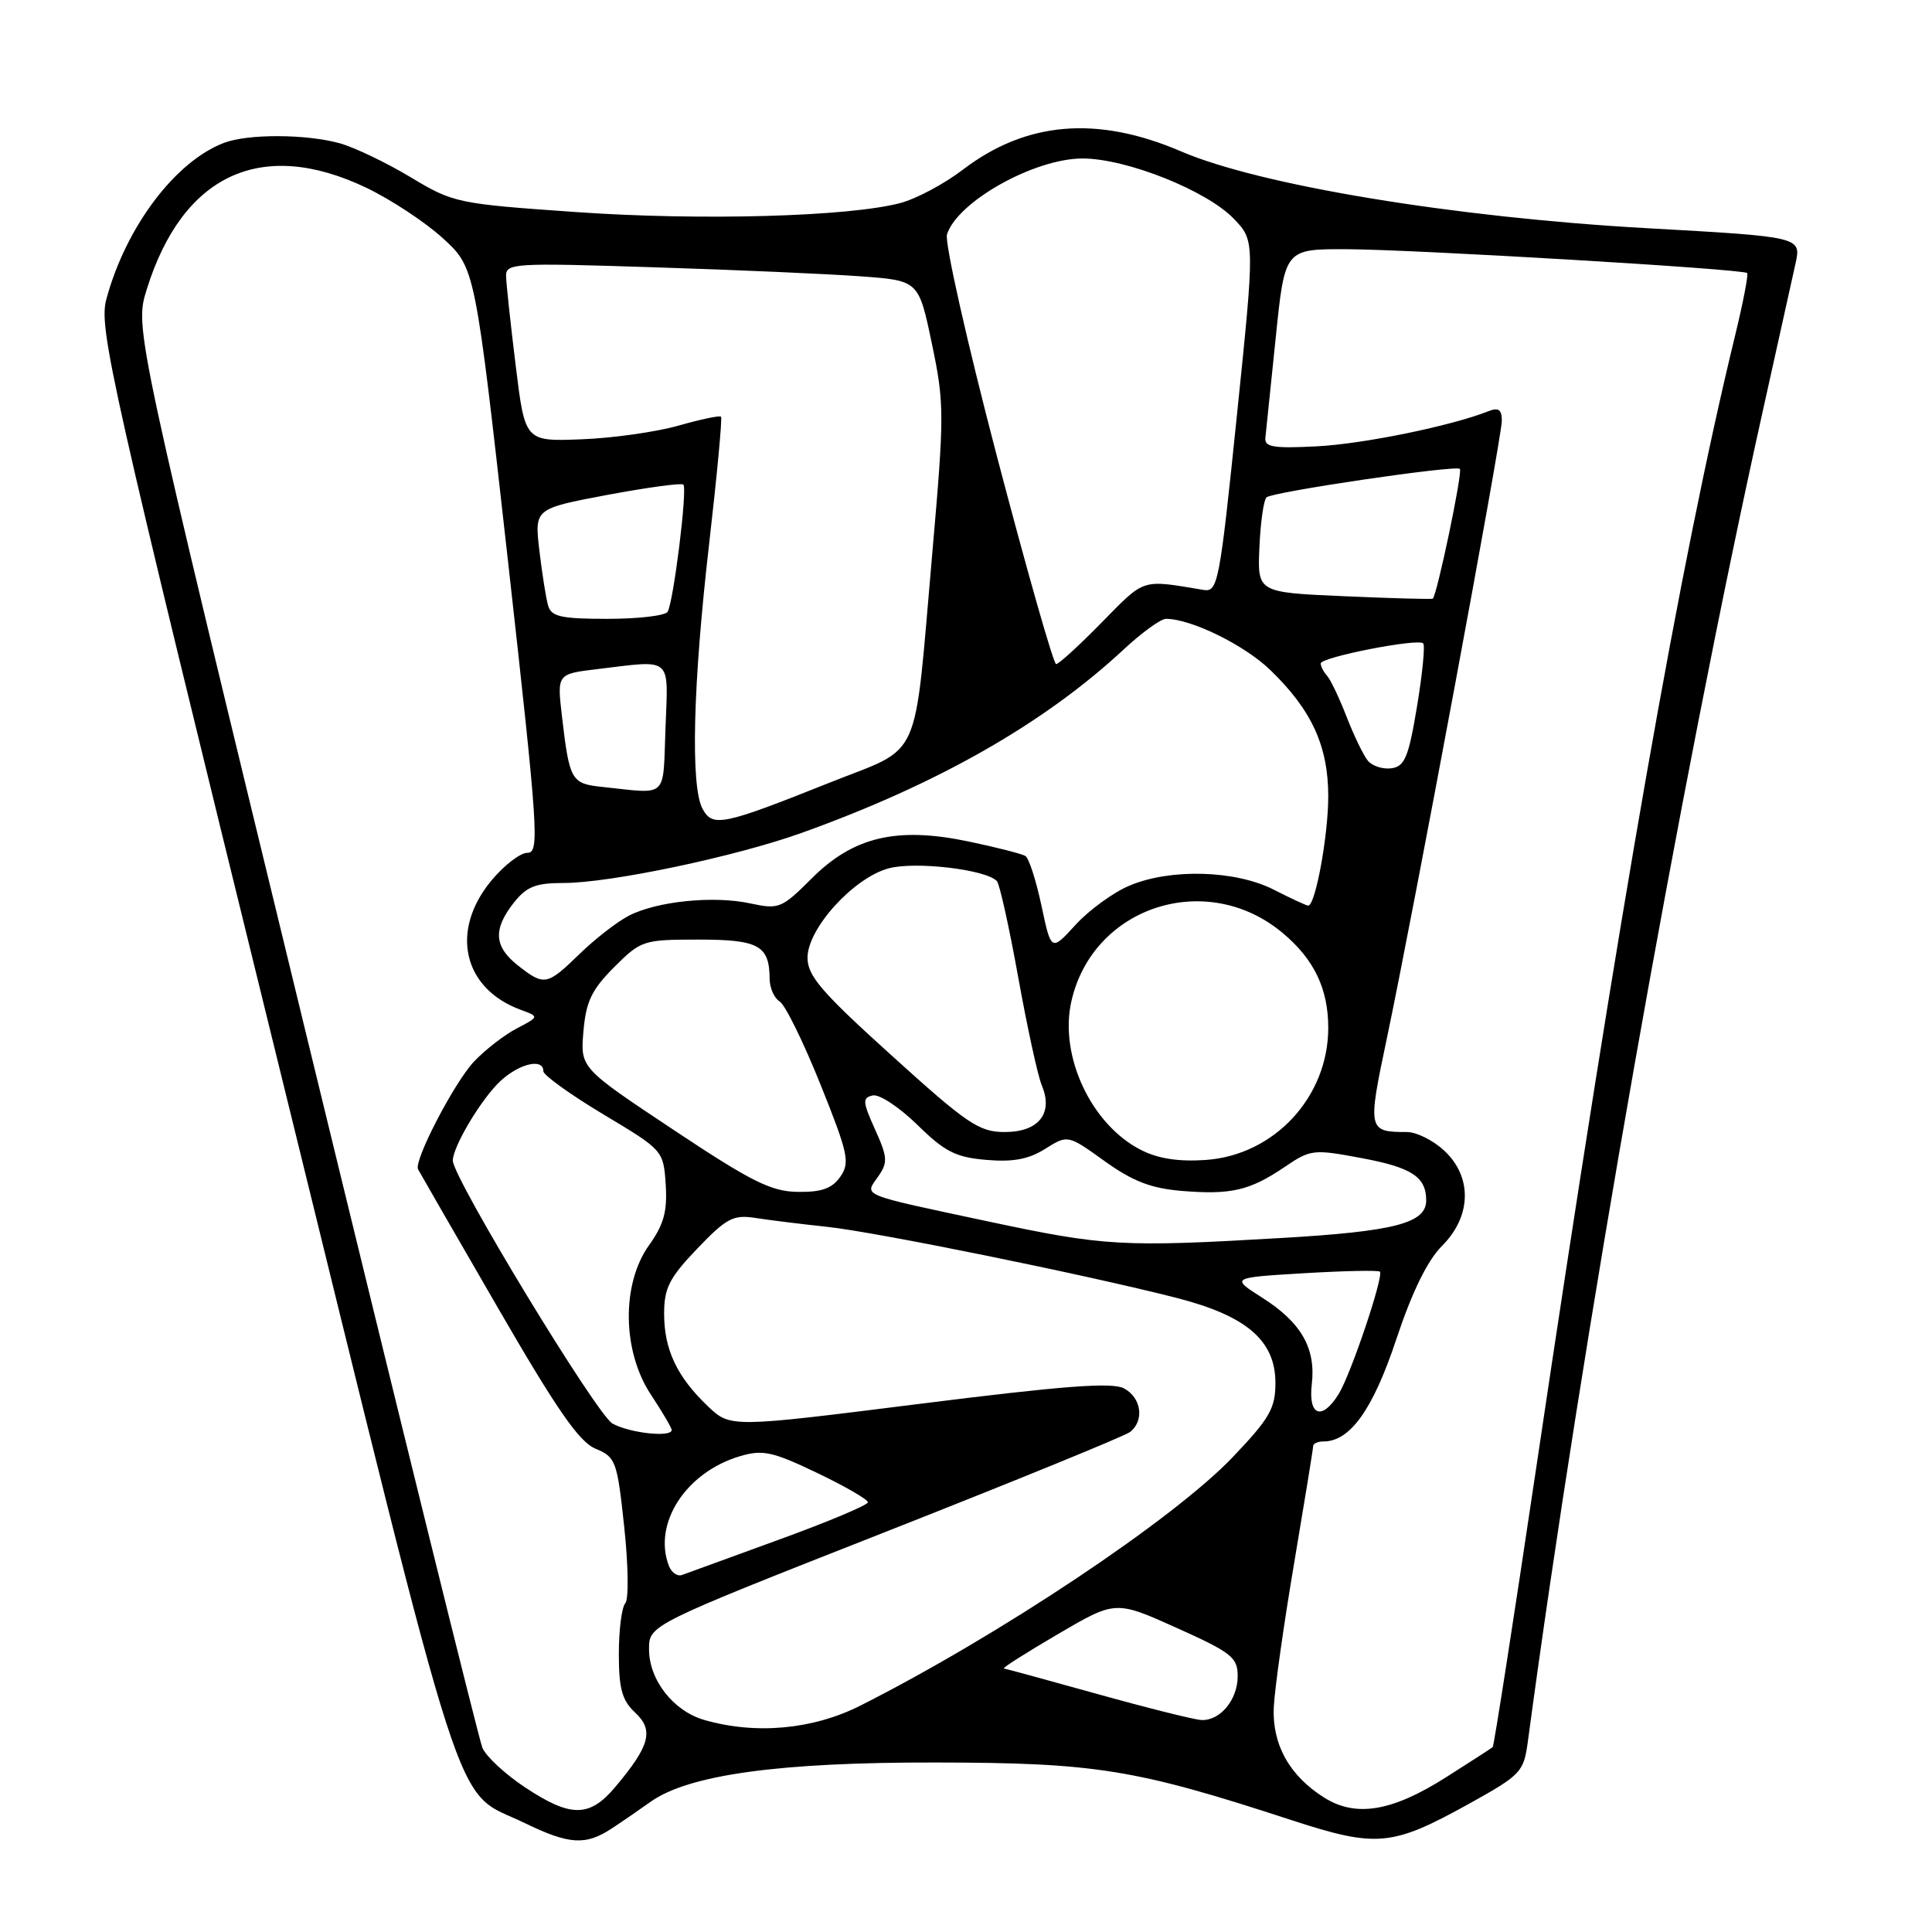 <?xml version="1.0" encoding="UTF-8" standalone="no"?>
<!DOCTYPE svg PUBLIC "-//W3C//DTD SVG 1.1//EN" "http://www.w3.org/Graphics/SVG/1.1/DTD/svg11.dtd" >
<svg xmlns="http://www.w3.org/2000/svg" xmlns:xlink="http://www.w3.org/1999/xlink" version="1.1" viewBox="0 0 256 256">
 <g >
 <path fill="currentColor"
d=" M 81.12 242.24 C 82.57 241.29 84.84 239.72 86.17 238.77 C 91.21 235.16 103.25 233.50 124.00 233.54 C 145.25 233.57 150.46 234.42 171.08 241.16 C 182.44 244.86 184.42 244.68 194.69 238.99 C 201.56 235.17 201.90 234.81 202.45 230.75 C 209.58 177.57 222.58 103.95 233.57 54.50 C 235.53 45.70 237.48 36.90 237.91 34.94 C 238.69 31.38 238.69 31.38 218.10 30.23 C 192.69 28.80 166.93 24.55 156.50 20.06 C 145.39 15.29 135.98 16.08 127.59 22.48 C 125.14 24.36 121.41 26.34 119.31 26.90 C 112.51 28.71 92.88 29.26 76.35 28.10 C 60.55 27.00 60.07 26.89 54.39 23.47 C 51.19 21.55 46.99 19.54 45.04 18.99 C 40.56 17.75 32.87 17.72 29.68 18.93 C 23.21 21.39 16.67 30.09 14.09 39.65 C 13.06 43.48 14.60 50.31 36.53 139.50 C 62.41 244.74 59.86 236.85 69.50 241.55 C 75.45 244.44 77.62 244.57 81.12 242.24 Z  M 69.58 236.84 C 66.96 235.11 64.41 232.75 63.92 231.59 C 63.44 230.44 52.87 187.65 40.44 136.50 C 17.84 43.50 17.84 43.50 19.43 38.39 C 24.17 23.12 34.63 18.25 48.50 24.86 C 51.80 26.43 56.40 29.47 58.73 31.61 C 62.96 35.50 62.96 35.50 67.30 74.25 C 71.32 110.16 71.51 113.00 69.89 113.00 C 68.93 113.00 66.76 114.68 65.07 116.73 C 59.61 123.36 61.35 130.98 68.98 133.80 C 71.46 134.71 71.46 134.71 68.48 136.27 C 66.84 137.12 64.29 139.10 62.81 140.66 C 60.21 143.41 54.82 153.78 55.39 154.93 C 55.55 155.24 60.27 163.44 65.89 173.15 C 73.76 186.76 76.74 191.07 78.91 191.96 C 81.59 193.07 81.78 193.58 82.71 202.31 C 83.26 207.38 83.32 211.93 82.85 212.45 C 82.38 212.97 82.00 215.99 82.00 219.16 C 82.00 223.78 82.43 225.32 84.17 226.94 C 86.67 229.27 86.12 231.33 81.53 236.78 C 78.12 240.84 75.63 240.85 69.58 236.84 Z  M 175.46 238.19 C 170.89 235.32 168.57 231.19 168.78 226.27 C 168.88 223.94 170.09 215.33 171.48 207.13 C 172.86 198.94 174.00 191.95 174.00 191.61 C 174.00 191.28 174.61 191.00 175.37 191.00 C 178.90 191.00 181.91 186.79 185.01 177.48 C 187.11 171.16 189.15 167.01 191.09 165.07 C 195.00 161.16 195.11 155.93 191.35 152.45 C 189.90 151.10 187.69 150.00 186.44 150.00 C 181.25 150.00 181.20 149.75 183.74 137.71 C 187.32 120.72 199.00 57.99 199.00 55.75 C 199.00 54.28 198.56 53.96 197.25 54.48 C 192.29 56.44 180.69 58.82 174.50 59.14 C 168.73 59.44 167.53 59.24 167.67 58.00 C 167.76 57.17 168.38 51.21 169.04 44.75 C 170.24 33.00 170.24 33.00 178.37 33.02 C 187.26 33.05 230.98 35.64 231.51 36.18 C 231.69 36.36 230.97 40.11 229.90 44.50 C 222.60 74.56 214.65 119.86 203.50 194.87 C 200.52 214.88 197.96 231.36 197.79 231.50 C 197.63 231.64 194.86 233.44 191.62 235.49 C 184.46 240.04 179.67 240.84 175.46 238.19 Z  M 93.31 227.90 C 89.21 226.71 86.00 222.60 86.00 218.53 C 86.00 215.32 86.00 215.32 117.25 203.02 C 134.44 196.25 149.06 190.28 149.75 189.74 C 151.66 188.23 151.24 185.20 148.94 183.97 C 147.38 183.13 140.93 183.62 121.84 186.02 C 96.79 189.17 96.79 189.17 93.80 186.34 C 89.71 182.44 88.00 178.83 88.00 174.07 C 88.00 170.67 88.69 169.32 92.39 165.45 C 96.29 161.38 97.16 160.93 100.14 161.39 C 101.99 161.68 106.20 162.20 109.50 162.55 C 115.94 163.22 143.77 168.88 155.87 171.97 C 165.20 174.36 169.00 177.63 169.00 183.26 C 169.00 186.62 168.23 187.95 163.33 193.09 C 155.49 201.31 132.41 216.71 113.99 226.01 C 107.70 229.18 100.14 229.87 93.31 227.90 Z  M 145.50 224.49 C 138.90 222.65 133.28 221.12 133.02 221.08 C 132.76 221.03 135.98 218.99 140.18 216.53 C 147.81 212.06 147.81 212.06 155.91 215.70 C 163.20 218.98 164.00 219.61 164.00 222.10 C 164.00 225.23 161.67 228.04 159.18 227.91 C 158.26 227.87 152.10 226.33 145.50 224.49 Z  M 88.63 207.48 C 86.48 201.87 90.89 195.07 98.06 192.95 C 101.06 192.06 102.36 192.34 108.25 195.16 C 111.96 196.93 115.00 198.69 115.00 199.06 C 115.00 199.43 109.71 201.65 103.25 204.00 C 96.79 206.35 91.00 208.46 90.38 208.69 C 89.76 208.92 88.98 208.38 88.63 207.48 Z  M 81.16 188.63 C 79.07 187.47 60.00 156.07 60.00 153.78 C 60.00 152.09 63.24 146.48 65.80 143.75 C 68.29 141.09 72.00 140.01 72.00 141.95 C 72.00 142.46 75.58 145.04 79.95 147.66 C 87.87 152.40 87.91 152.44 88.21 156.96 C 88.44 160.51 87.96 162.26 86.00 165.00 C 82.33 170.14 82.44 179.04 86.25 184.80 C 87.76 187.09 89.00 189.19 89.00 189.48 C 89.00 190.50 83.46 189.90 81.16 188.63 Z  M 173.82 183.41 C 174.38 178.66 172.42 175.24 167.28 171.97 C 163.07 169.29 163.07 169.29 172.77 168.71 C 178.10 168.39 182.63 168.30 182.84 168.50 C 183.39 169.06 178.98 182.17 177.36 184.75 C 175.15 188.29 173.33 187.60 173.82 183.41 Z  M 131.00 161.86 C 113.73 158.18 114.53 158.50 116.35 155.91 C 117.66 154.04 117.62 153.36 115.95 149.66 C 114.29 145.96 114.25 145.46 115.65 145.15 C 116.52 144.96 119.17 146.72 121.55 149.04 C 125.17 152.60 126.63 153.35 130.68 153.69 C 134.21 154.00 136.30 153.61 138.49 152.23 C 141.49 150.35 141.49 150.35 146.36 153.85 C 150.08 156.52 152.50 157.46 156.57 157.80 C 163.10 158.34 165.61 157.76 170.22 154.63 C 173.67 152.29 174.02 152.25 180.50 153.47 C 187.05 154.70 188.95 155.94 188.98 159.01 C 189.02 162.08 184.86 163.17 169.62 164.05 C 148.74 165.27 146.34 165.13 131.00 161.86 Z  M 89.20 149.68 C 76.89 141.50 76.89 141.50 77.31 136.65 C 77.65 132.70 78.40 131.14 81.38 128.15 C 84.94 124.60 85.24 124.50 92.56 124.50 C 100.54 124.50 101.95 125.28 101.98 129.70 C 101.99 130.91 102.59 132.26 103.31 132.70 C 104.04 133.14 106.46 138.08 108.71 143.68 C 112.41 152.90 112.65 154.05 111.34 155.93 C 110.25 157.49 108.85 157.98 105.69 157.93 C 102.17 157.88 99.54 156.56 89.20 149.68 Z  M 151.18 152.37 C 144.59 149.02 140.33 139.91 141.96 132.69 C 144.80 120.07 159.94 115.19 169.99 123.65 C 174.14 127.13 176.00 131.03 176.00 136.20 C 176.00 145.36 168.84 153.07 159.76 153.70 C 156.18 153.95 153.44 153.53 151.18 152.37 Z  M 118.18 139.89 C 108.85 131.46 107.00 129.31 107.00 126.90 C 107.00 123.05 113.06 116.35 117.72 115.07 C 121.24 114.10 130.69 115.21 132.10 116.76 C 132.46 117.17 133.73 122.90 134.92 129.50 C 136.11 136.10 137.51 142.54 138.04 143.81 C 139.60 147.52 137.64 150.00 133.14 150.00 C 129.74 150.00 128.20 148.96 118.18 139.89 Z  M 68.63 127.93 C 65.46 125.43 65.31 123.15 68.07 119.63 C 69.77 117.48 70.97 117.00 74.67 117.00 C 80.87 117.00 97.45 113.51 106.23 110.36 C 124.24 103.90 138.35 95.86 148.88 86.07 C 151.28 83.83 153.81 82.00 154.50 82.00 C 157.83 82.00 164.90 85.47 168.33 88.79 C 173.81 94.08 176.00 98.87 176.00 105.52 C 176.00 110.72 174.30 120.00 173.34 120.00 C 173.11 120.00 171.06 119.05 168.79 117.89 C 163.70 115.30 155.07 115.05 149.64 117.36 C 147.52 118.25 144.32 120.58 142.53 122.53 C 139.29 126.08 139.29 126.08 138.00 120.01 C 137.29 116.67 136.34 113.71 135.87 113.42 C 135.41 113.14 132.02 112.27 128.33 111.50 C 118.83 109.51 113.08 110.87 107.55 116.40 C 103.58 120.37 103.20 120.52 99.44 119.71 C 94.57 118.65 87.03 119.41 83.30 121.35 C 81.76 122.15 78.83 124.42 76.80 126.40 C 72.48 130.60 72.12 130.67 68.63 127.93 Z  M 93.08 107.15 C 91.48 104.15 91.82 90.60 93.97 72.02 C 95.01 62.96 95.72 55.39 95.54 55.21 C 95.36 55.03 92.80 55.57 89.86 56.41 C 86.91 57.24 81.14 58.06 77.04 58.21 C 69.57 58.50 69.57 58.50 68.34 48.50 C 67.66 43.00 67.09 37.66 67.06 36.64 C 67.00 34.87 67.92 34.81 86.75 35.42 C 97.61 35.76 109.93 36.31 114.11 36.62 C 121.73 37.18 121.73 37.18 123.48 45.54 C 125.14 53.46 125.14 54.89 123.54 73.21 C 121.04 101.68 122.35 98.74 109.97 103.69 C 95.72 109.38 94.42 109.65 93.08 107.15 Z  M 79.80 104.27 C 75.69 103.84 75.46 103.44 74.46 94.90 C 73.81 89.30 73.81 89.30 79.15 88.66 C 89.22 87.45 88.54 86.87 88.18 96.50 C 87.82 105.96 88.63 105.20 79.80 104.27 Z  M 181.25 100.80 C 180.66 100.08 179.40 97.47 178.44 95.00 C 177.48 92.53 176.32 90.07 175.85 89.55 C 175.38 89.03 175.00 88.29 175.00 87.91 C 175.00 87.08 187.89 84.55 188.58 85.25 C 188.85 85.52 188.48 89.28 187.76 93.62 C 186.65 100.30 186.14 101.55 184.39 101.80 C 183.25 101.96 181.84 101.51 181.25 100.80 Z  M 132.10 60.47 C 128.13 45.32 125.15 32.09 125.48 31.06 C 126.86 26.71 137.06 21.00 143.44 21.00 C 149.26 21.00 159.91 25.25 163.50 29.00 C 166.28 31.90 166.28 31.90 163.88 55.20 C 161.61 77.25 161.37 78.48 159.49 78.17 C 151.16 76.78 151.78 76.59 146.03 82.43 C 143.03 85.50 140.29 88.00 139.94 88.00 C 139.60 88.00 136.07 75.61 132.10 60.47 Z  M 72.63 80.25 C 72.35 79.29 71.83 76.00 71.47 72.95 C 70.82 67.40 70.82 67.40 80.46 65.58 C 85.76 64.59 90.30 63.97 90.55 64.21 C 91.11 64.77 89.24 79.80 88.46 81.07 C 88.14 81.58 84.56 82.00 80.51 82.00 C 74.35 82.00 73.05 81.71 72.63 80.25 Z  M 178.05 79.00 C 166.61 78.50 166.61 78.50 166.88 72.50 C 167.02 69.20 167.45 66.23 167.82 65.90 C 168.64 65.17 192.93 61.59 193.44 62.13 C 193.84 62.54 190.37 79.06 189.84 79.33 C 189.65 79.42 184.35 79.28 178.05 79.00 Z "/>
</g>
</svg>